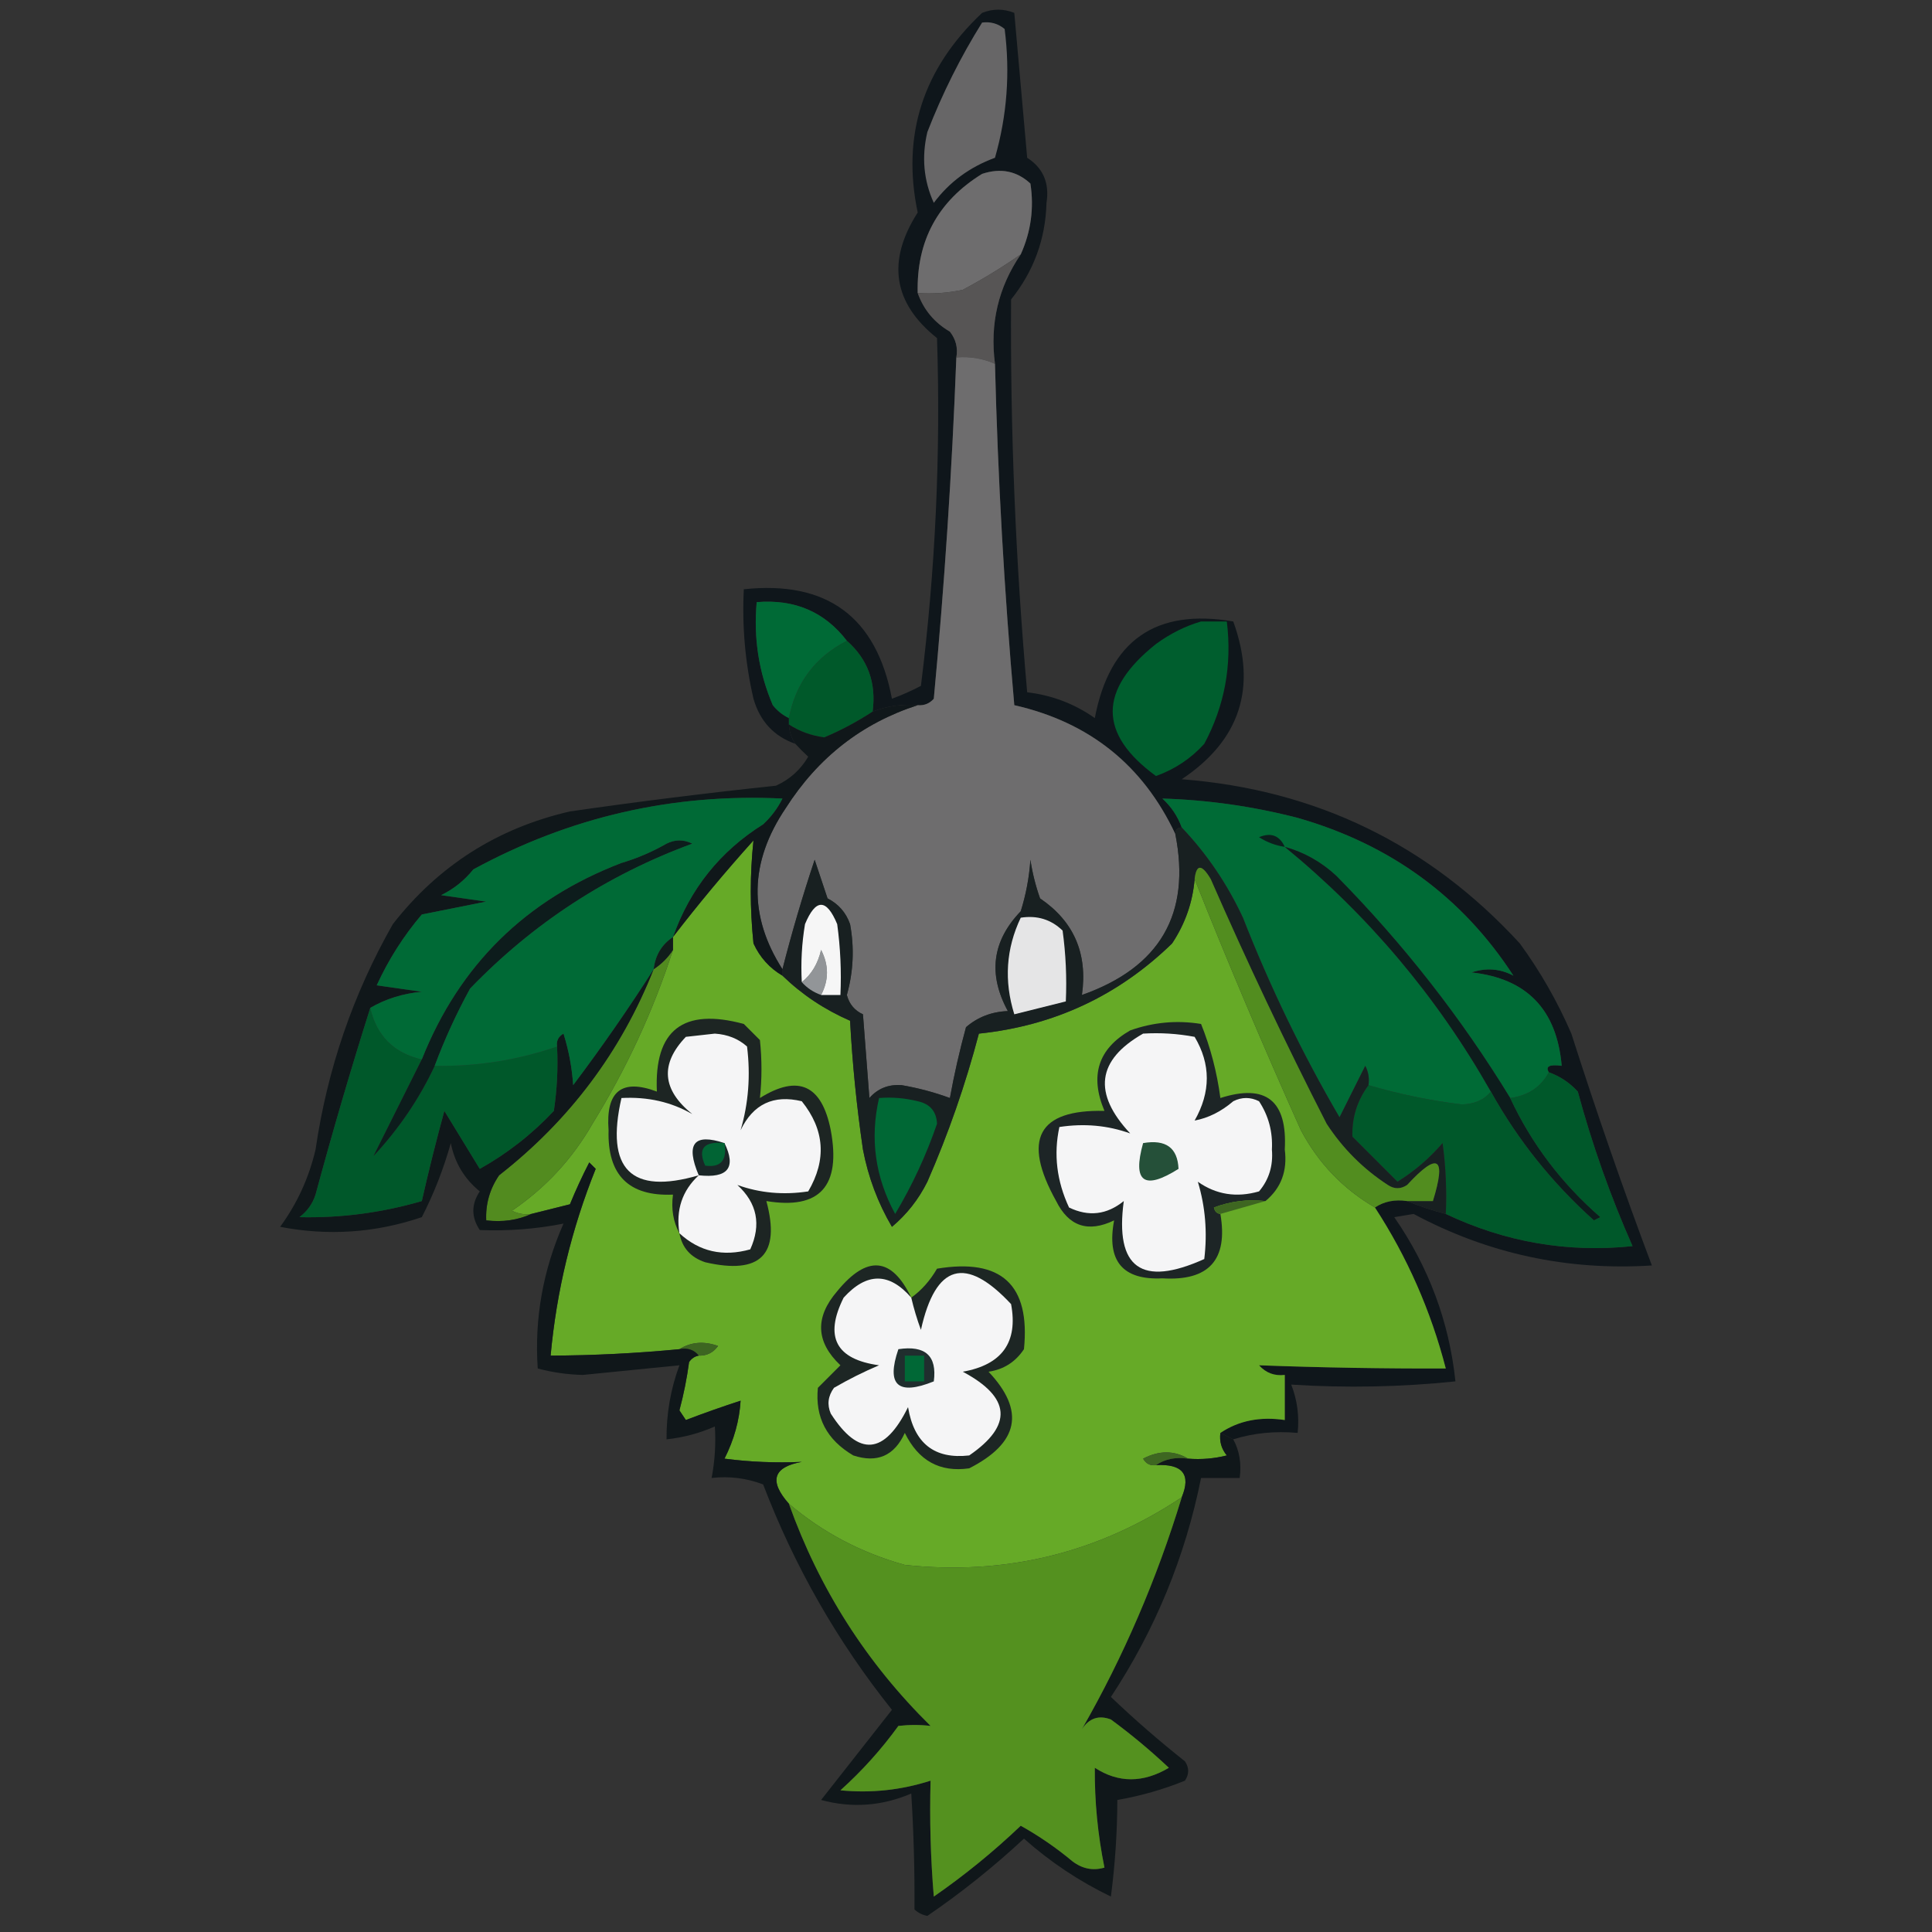 <?xml version="1.0" encoding="UTF-8"?>
<!DOCTYPE svg PUBLIC "-//W3C//DTD SVG 1.1//EN" "http://www.w3.org/Graphics/SVG/1.1/DTD/svg11.dtd">
<svg xmlns="http://www.w3.org/2000/svg" version="1.1" width="300px" height="300px" style="shape-rendering:geometricPrecision; text-rendering:geometricPrecision; image-rendering:optimizeQuality; fill-rule:evenodd; clip-rule:evenodd" xmlns:xlink="http://www.w3.org/1999/xlink">
<rect width="100%" height="100%" fill="#333333" stroke="none"/>
<g><path style="opacity:1" fill="#0f161b" d="M 191.5,223.5 C 190.833,223.167 190.167,222.833 189.5,222.5C 192.337,220.598 195.671,219.931 199.5,220.5C 199.5,218.167 199.5,215.833 199.5,213.5C 197.897,213.688 196.563,213.188 195.5,212C 205.13,212.359 214.797,212.525 224.5,212.5C 222.175,203.522 218.508,195.189 213.5,187.5C 214.919,186.549 216.585,186.216 218.5,186.5C 220.374,187.285 222.374,187.952 224.5,188.5C 233.738,192.882 243.405,194.549 253.5,193.5C 250.054,185.716 247.221,177.716 245,169.5C 243.729,168.117 242.229,167.117 240.5,166.5C 239.933,165.58 240.599,165.246 242.5,165.5C 241.738,156.761 237.072,151.927 228.5,151C 230.769,150.242 232.936,150.409 235,151.5C 227.078,139.291 215.911,131.124 201.5,127C 194.568,125.211 187.568,124.211 180.5,124C 181.883,125.271 182.883,126.771 183.5,128.5C 182.833,128.5 182.5,128.833 182.5,129.5C 177.472,118.806 169.138,112.139 157.5,109.5C 155.942,91.876 154.942,74.209 154.5,56.5C 153.683,50.277 155.016,44.611 158.5,39.5C 160.087,35.977 160.587,32.31 160,28.5C 157.879,26.543 155.379,26.043 152.5,27C 145.629,31.242 142.295,37.409 142.5,45.5C 143.419,48.089 145.086,50.089 147.5,51.5C 148.429,52.689 148.762,54.022 148.5,55.5C 147.824,73.203 146.657,90.87 145,108.5C 144.329,109.252 143.496,109.586 142.5,109.5C 140.05,109.298 137.717,109.631 135.5,110.5C 136.091,106.036 134.758,102.369 131.5,99.5C 128.054,95.007 123.387,93.007 117.5,93.5C 116.99,99.072 117.823,104.405 120,109.5C 120.708,110.381 121.542,111.047 122.5,111.5C 122.5,111.833 122.5,112.167 122.5,112.5C 122.557,113.609 122.89,114.609 123.5,115.5C 120.178,114.342 118.012,112.008 117,108.5C 115.711,102.912 115.211,97.245 115.5,91.5C 128.429,90.125 136.095,95.791 138.5,108.5C 140.059,107.926 141.559,107.26 143,106.5C 145.253,88.532 146.086,70.532 145.5,52.5C 138.669,47.05 137.669,40.55 142.5,33C 139.975,20.99 143.309,10.656 152.5,2C 154.167,1.333 155.833,1.333 157.5,2C 158.151,9.443 158.818,16.943 159.5,24.5C 161.984,26.091 162.984,28.425 162.5,31.5C 162.348,37.122 160.515,42.122 157,46.5C 156.865,66.87 157.699,87.203 159.5,107.5C 163.332,107.944 166.832,109.278 170,111.5C 172.295,99.441 179.462,94.441 191.5,96.5C 195.223,106.782 192.556,114.949 183.5,121C 204.379,122.622 221.879,131.122 236,146.5C 239.172,150.841 241.839,155.508 244,160.5C 247.893,172.681 252.059,184.681 256.5,196.5C 243.376,197.342 231.042,194.675 219.5,188.5C 218.5,188.667 217.5,188.833 216.5,189C 221.858,196.745 225.024,205.245 226,214.5C 217.56,215.38 209.06,215.546 200.5,215C 201.435,217.381 201.768,219.881 201.5,222.5C 197.958,222.187 194.625,222.521 191.5,223.5 Z"/></g>
<g><path style="opacity:1" fill="#676667" d="M 152.5,3.5 C 153.822,3.33 154.989,3.663 156,4.5C 156.873,11.281 156.373,17.948 154.5,24.5C 150.582,25.933 147.415,28.266 145,31.5C 143.42,28.028 143.087,24.362 144,20.5C 146.333,14.501 149.166,8.835 152.5,3.5 Z"/></g>
<g><path style="opacity:1" fill="#6e6d6e" d="M 158.5,39.5 C 155.667,41.478 152.667,43.311 149.5,45C 147.19,45.497 144.857,45.663 142.5,45.5C 142.295,37.409 145.629,31.242 152.5,27C 155.379,26.043 157.879,26.543 160,28.5C 160.587,32.31 160.087,35.977 158.5,39.5 Z"/></g>
<g><path style="opacity:1" fill="#575555" d="M 158.5,39.5 C 155.016,44.611 153.683,50.277 154.5,56.5C 152.621,55.659 150.621,55.325 148.5,55.5C 148.762,54.022 148.429,52.689 147.5,51.5C 145.086,50.089 143.419,48.089 142.5,45.5C 144.857,45.663 147.19,45.497 149.5,45C 152.667,43.311 155.667,41.478 158.5,39.5 Z"/></g>
<g><path style="opacity:1" fill="#6e6d6e" d="M 148.5,55.5 C 150.621,55.325 152.621,55.659 154.5,56.5C 154.942,74.209 155.942,91.876 157.5,109.5C 169.138,112.139 177.472,118.806 182.5,129.5C 184.965,141.889 180.131,150.223 168,154.5C 168.918,148.066 166.752,143.066 161.5,139.5C 160.811,137.556 160.311,135.556 160,133.5C 159.818,136.226 159.318,138.893 158.5,141.5C 154.056,146.115 153.389,151.281 156.5,157C 153.993,157.093 151.826,157.926 150,159.5C 149.005,163.145 148.172,166.812 147.5,170.5C 145.09,169.611 142.59,168.945 140,168.5C 137.966,168.354 136.299,169.02 135,170.5C 134.667,166.167 134.333,161.833 134,157.5C 132.701,156.91 131.868,155.91 131.5,154.5C 132.515,150.869 132.681,147.202 132,143.5C 131.363,141.697 130.197,140.364 128.5,139.5C 127.833,137.5 127.167,135.5 126.5,133.5C 124.608,139.168 122.941,144.835 121.5,150.5C 116.186,142.204 116.353,133.871 122,125.5C 127.021,117.624 133.854,112.291 142.5,109.5C 143.496,109.586 144.329,109.252 145,108.5C 146.657,90.87 147.824,73.203 148.5,55.5 Z"/></g>
<g><path style="opacity:1" fill="#006a36" d="M 131.5,99.5 C 126.561,102.044 123.561,106.044 122.5,111.5C 121.542,111.047 120.708,110.381 120,109.5C 117.823,104.405 116.99,99.072 117.5,93.5C 123.387,93.007 128.054,95.007 131.5,99.5 Z"/></g>
<g><path style="opacity:1" fill="#00592a" d="M 131.5,99.5 C 134.758,102.369 136.091,106.036 135.5,110.5C 133.105,112.07 130.605,113.403 128,114.5C 125.991,114.242 124.157,113.575 122.5,112.5C 122.5,112.167 122.5,111.833 122.5,111.5C 123.561,106.044 126.561,102.044 131.5,99.5 Z"/></g>
<g><path style="opacity:1" fill="#005e2e" d="M 186.5,96.5 C 187.833,96.5 189.167,96.5 190.5,96.5C 191.332,103.255 190.165,109.589 187,115.5C 184.93,117.787 182.43,119.453 179.5,120.5C 170.54,113.966 170.54,107.132 179.5,100C 181.713,98.384 184.047,97.217 186.5,96.5 Z"/></g>
<g><path style="opacity:1" fill="#006b36" d="M 240.5,166.5 C 239.267,168.796 237.267,170.13 234.5,170.5C 226.89,158.04 217.89,146.54 207.5,136C 205.183,133.843 202.516,132.343 199.5,131.5C 212.502,142.153 223.169,154.82 231.5,169.5C 230.486,170.765 228.986,171.431 227,171.5C 222.071,170.892 217.238,169.892 212.5,168.5C 212.649,167.448 212.483,166.448 212,165.5C 210.667,168.167 209.333,170.833 208,173.5C 202.215,163.595 197.215,153.262 193,142.5C 190.552,137.248 187.386,132.581 183.5,128.5C 182.883,126.771 181.883,125.271 180.5,124C 187.568,124.211 194.568,125.211 201.5,127C 215.911,131.124 227.078,139.291 235,151.5C 232.936,150.409 230.769,150.242 228.5,151C 237.072,151.927 241.738,156.761 242.5,165.5C 240.599,165.246 239.933,165.58 240.5,166.5 Z"/></g>
<g><path style="opacity:1" fill="#0c1e1d" d="M 199.5,131.5 C 198.078,131.291 196.745,130.791 195.5,130C 197.352,129.227 198.686,129.727 199.5,131.5 Z"/></g>
<g><path style="opacity:1" fill="#66aa27" d="M 121.5,151.5 C 124.538,154.442 128.038,156.775 132,158.5C 132.361,165.199 133.028,171.865 134,178.5C 134.819,182.794 136.319,186.794 138.5,190.5C 140.804,188.569 142.638,186.236 144,183.5C 147.262,176.048 149.929,168.381 152,160.5C 163.647,159.288 173.647,154.621 182,146.5C 184.035,143.439 185.201,140.105 185.5,136.5C 190.682,149.522 196.182,162.522 202,175.5C 204.715,180.618 208.548,184.618 213.5,187.5C 218.508,195.189 222.175,203.522 224.5,212.5C 214.797,212.525 205.13,212.359 195.5,212C 196.563,213.188 197.897,213.688 199.5,213.5C 199.5,215.833 199.5,218.167 199.5,220.5C 195.671,219.931 192.337,220.598 189.5,222.5C 189.33,223.822 189.663,224.989 190.5,226C 188.527,226.495 186.527,226.662 184.5,226.5C 182.307,225.203 179.973,225.203 177.5,226.5C 177.957,227.298 178.624,227.631 179.5,227.5C 183.637,227.281 184.971,228.947 183.5,232.5C 170.473,241.173 156.14,244.673 140.5,243C 133.718,241.111 127.718,237.945 122.5,233.5C 119.38,229.972 120.047,227.805 124.5,227C 120.453,227.181 116.453,227.015 112.5,226.5C 113.976,223.585 114.81,220.585 115,217.5C 112.165,218.42 109.332,219.42 106.5,220.5C 106.167,220 105.833,219.5 105.5,219C 106.161,216.536 106.661,214.036 107,211.5C 107.383,210.944 107.883,210.611 108.5,210.5C 109.756,210.539 110.756,210.039 111.5,209C 109.288,208.211 107.288,208.378 105.5,209.5C 98.852,210.139 92.186,210.473 85.5,210.5C 86.419,200.491 88.752,190.825 92.5,181.5C 92.167,181.167 91.833,180.833 91.5,180.5C 90.402,182.632 89.402,184.798 88.5,187C 86.482,187.505 84.482,188.005 82.5,188.5C 81.448,188.649 80.448,188.483 79.5,188C 84.713,184.454 88.88,179.954 92,174.5C 97.271,165.962 101.437,156.962 104.5,147.5C 104.5,146.833 104.5,146.167 104.5,145.5C 108.426,140.398 112.592,135.398 117,130.5C 116.44,135.756 116.44,141.09 117,146.5C 117.996,148.66 119.496,150.327 121.5,151.5 Z"/></g>
<g><path style="opacity:1" fill="#528b1f" d="M 104.5,147.5 C 101.437,156.962 97.271,165.962 92,174.5C 88.88,179.954 84.713,184.454 79.5,188C 80.448,188.483 81.448,188.649 82.5,188.5C 80.393,189.468 78.059,189.802 75.5,189.5C 75.387,186.951 76.054,184.618 77.5,182.5C 88.427,173.958 96.427,163.292 101.5,150.5C 102.728,149.694 103.728,148.694 104.5,147.5 Z"/></g>
<g><path style="opacity:1" fill="#0d1c1c" d="M 199.5,131.5 C 202.516,132.343 205.183,133.843 207.5,136C 217.89,146.54 226.89,158.04 234.5,170.5C 237.812,177.593 242.479,183.76 248.5,189C 248.167,189.167 247.833,189.333 247.5,189.5C 241.034,183.704 235.7,177.038 231.5,169.5C 223.169,154.82 212.502,142.153 199.5,131.5 Z"/></g>
<g><path style="opacity:1" fill="#00582a" d="M 240.5,166.5 C 242.229,167.117 243.729,168.117 245,169.5C 247.221,177.716 250.054,185.716 253.5,193.5C 243.405,194.549 233.738,192.882 224.5,188.5C 224.665,184.818 224.499,181.152 224,177.5C 221.961,179.874 219.628,181.874 217,183.5C 214.667,181.167 212.333,178.833 210,176.5C 209.902,173.565 210.735,170.898 212.5,168.5C 217.238,169.892 222.071,170.892 227,171.5C 228.986,171.431 230.486,170.765 231.5,169.5C 235.7,177.038 241.034,183.704 247.5,189.5C 247.833,189.333 248.167,189.167 248.5,189C 242.479,183.76 237.812,177.593 234.5,170.5C 237.267,170.13 239.267,168.796 240.5,166.5 Z"/></g>
<g><path style="opacity:1" fill="#1d2526" d="M 196.5,186.5 C 193.753,186.187 191.086,186.52 188.5,187.5C 188.624,188.107 188.957,188.44 189.5,188.5C 190.721,195.612 187.721,198.946 180.5,198.5C 174.308,198.797 171.808,195.797 173,189.5C 168.965,191.444 165.965,190.444 164,186.5C 158.676,176.925 161.176,172.258 171.5,172.5C 169.187,167.018 170.52,162.851 175.5,160C 179.097,158.723 182.764,158.39 186.5,159C 187.969,162.656 188.969,166.489 189.5,170.5C 196.585,168.24 199.918,170.906 199.5,178.5C 199.927,181.826 198.927,184.492 196.5,186.5 Z"/></g>
<g><path style="opacity:1" fill="#f5f5f6" d="M 177.5,160.5 C 180.187,160.336 182.854,160.503 185.5,161C 188.022,165.238 188.022,169.571 185.5,174C 187.631,173.602 189.631,172.602 191.5,171C 192.833,170.333 194.167,170.333 195.5,171C 196.98,173.247 197.647,175.747 197.5,178.5C 197.712,181.011 197.045,183.178 195.5,185C 192.007,186.004 188.841,185.504 186,183.5C 187.164,187.35 187.498,191.35 187,195.5C 177.261,199.895 173.095,196.895 174.5,186.5C 171.872,188.633 169.039,188.966 166,187.5C 164.085,183.393 163.585,179.226 164.5,175C 168.353,174.413 172.02,174.746 175.5,176C 169.656,169.762 170.322,164.595 177.5,160.5 Z"/></g>
<g><path style="opacity:1" fill="#1d2523" d="M 105.5,191.5 C 104.539,189.735 104.205,187.735 104.5,185.5C 97.633,185.795 94.299,182.462 94.5,175.5C 94.038,169.445 96.538,167.445 102,169.5C 101.566,159.946 106.066,156.446 115.5,159C 116.333,159.833 117.167,160.667 118,161.5C 118.32,164.54 118.32,167.54 118,170.5C 123.949,166.788 127.616,168.454 129,175.5C 130.623,184.201 127.29,187.868 119,186.5C 121.245,194.822 118.078,197.988 109.5,196C 107.249,195.252 105.916,193.752 105.5,191.5 Z"/></g>
<g><path style="opacity:1" fill="#f5f5f6" d="M 105.5,191.5 C 104.924,187.888 105.924,184.888 108.5,182.5C 97.977,185.57 93.977,181.57 96.5,170.5C 100.576,170.281 104.243,171.114 107.5,173C 102.799,169.219 102.466,165.219 106.5,161C 108,160.833 109.5,160.667 111,160.5C 112.981,160.629 114.647,161.296 116,162.5C 116.56,166.988 116.227,171.321 115,175.5C 116.947,171.443 120.114,169.943 124.5,171C 128.051,175.415 128.384,180.082 125.5,185C 121.647,185.587 117.98,185.254 114.5,184C 117.571,186.823 118.238,190.156 116.5,194C 112.259,195.188 108.592,194.355 105.5,191.5 Z"/></g>
<g><path style="opacity:1" fill="#182021" d="M 183.5,128.5 C 187.386,132.581 190.552,137.248 193,142.5C 197.215,153.262 202.215,163.595 208,173.5C 209.333,170.833 210.667,168.167 212,165.5C 212.483,166.448 212.649,167.448 212.5,168.5C 210.735,170.898 209.902,173.565 210,176.5C 212.333,178.833 214.667,181.167 217,183.5C 219.628,181.874 221.961,179.874 224,177.5C 224.499,181.152 224.665,184.818 224.5,188.5C 222.374,187.952 220.374,187.285 218.5,186.5C 219.833,186.5 221.167,186.5 222.5,186.5C 224.62,179.644 223.287,178.811 218.5,184C 217.5,184.667 216.5,184.667 215.5,184C 211.667,181.5 208.5,178.333 206,174.5C 199.614,162.005 193.614,149.338 188,136.5C 186.608,134.158 185.775,134.158 185.5,136.5C 185.201,140.105 184.035,143.439 182,146.5C 173.647,154.621 163.647,159.288 152,160.5C 149.929,168.381 147.262,176.048 144,183.5C 142.638,186.236 140.804,188.569 138.5,190.5C 136.319,186.794 134.819,182.794 134,178.5C 133.028,171.865 132.361,165.199 132,158.5C 128.038,156.775 124.538,154.442 121.5,151.5C 121.5,151.167 121.5,150.833 121.5,150.5C 122.941,144.835 124.608,139.168 126.5,133.5C 127.167,135.5 127.833,137.5 128.5,139.5C 130.197,140.364 131.363,141.697 132,143.5C 132.681,147.202 132.515,150.869 131.5,154.5C 131.868,155.91 132.701,156.91 134,157.5C 134.333,161.833 134.667,166.167 135,170.5C 136.299,169.02 137.966,168.354 140,168.5C 142.59,168.945 145.09,169.611 147.5,170.5C 148.172,166.812 149.005,163.145 150,159.5C 151.826,157.926 153.993,157.093 156.5,157C 153.389,151.281 154.056,146.115 158.5,141.5C 159.318,138.893 159.818,136.226 160,133.5C 160.311,135.556 160.811,137.556 161.5,139.5C 166.752,143.066 168.918,148.066 168,154.5C 180.131,150.223 184.965,141.889 182.5,129.5C 182.5,128.833 182.833,128.5 183.5,128.5 Z"/></g>
<g><path style="opacity:1" fill="#006835" d="M 136.5,170.5 C 138.527,170.338 140.527,170.505 142.5,171C 144.41,171.408 145.41,172.575 145.5,174.5C 143.811,179.408 141.644,184.075 139,188.5C 135.89,182.79 135.056,176.79 136.5,170.5 Z"/></g>
<g><path style="opacity:1" fill="#929598" d="M 127.5,154.5 C 126.29,154.068 125.29,153.401 124.5,152.5C 125.999,151.322 126.999,149.655 127.5,147.5C 128.714,149.859 128.714,152.192 127.5,154.5 Z"/></g>
<g><path style="opacity:1" fill="#e5e5e6" d="M 158.5,142.5 C 161.044,142.104 163.211,142.771 165,144.5C 165.499,148.152 165.665,151.818 165.5,155.5C 162.833,156.167 160.167,156.833 157.5,157.5C 155.88,152.304 156.214,147.304 158.5,142.5 Z"/></g>
<g><path style="opacity:1" fill="#f6f6f6" d="M 127.5,154.5 C 128.714,152.192 128.714,149.859 127.5,147.5C 126.999,149.655 125.999,151.322 124.5,152.5C 124.335,149.482 124.502,146.482 125,143.5C 126.667,139.5 128.333,139.5 130,143.5C 130.499,147.152 130.665,150.818 130.5,154.5C 129.5,154.5 128.5,154.5 127.5,154.5 Z"/></g>
<g><path style="opacity:1" fill="#528d1f" d="M 218.5,186.5 C 216.585,186.216 214.919,186.549 213.5,187.5C 208.548,184.618 204.715,180.618 202,175.5C 196.182,162.522 190.682,149.522 185.5,136.5C 185.775,134.158 186.608,134.158 188,136.5C 193.614,149.338 199.614,162.005 206,174.5C 208.5,178.333 211.667,181.5 215.5,184C 216.5,184.667 217.5,184.667 218.5,184C 223.287,178.811 224.62,179.644 222.5,186.5C 221.167,186.5 219.833,186.5 218.5,186.5 Z"/></g>
<g><path style="opacity:1" fill="#255039" d="M 177.5,177.5 C 181.029,176.889 182.862,178.223 183,181.5C 177.648,184.877 175.815,183.544 177.5,177.5 Z"/></g>
<g><path style="opacity:1" fill="#1a2627" d="M 112.5,177.5 C 114.361,181.328 113.027,182.995 108.5,182.5C 106.424,177.589 107.757,175.923 112.5,177.5 Z"/></g>
<g><path style="opacity:1" fill="#016434" d="M 112.5,177.5 C 112.934,180.166 111.934,181.333 109.5,181C 108.306,178.342 109.306,177.176 112.5,177.5 Z"/></g>
<g><path style="opacity:1" fill="#3e6621" d="M 196.5,186.5 C 194.167,187.167 191.833,187.833 189.5,188.5C 188.957,188.44 188.624,188.107 188.5,187.5C 191.086,186.52 193.753,186.187 196.5,186.5 Z"/></g>
<g><path style="opacity:1" fill="#3d6621" d="M 105.5,209.5 C 107.288,208.378 109.288,208.211 111.5,209C 110.756,210.039 109.756,210.539 108.5,210.5C 107.791,209.596 106.791,209.263 105.5,209.5 Z"/></g>
<g><path style="opacity:1" fill="#10171a" d="M 142.5,109.5 C 133.854,112.291 127.021,117.624 122,125.5C 116.353,133.871 116.186,142.204 121.5,150.5C 121.5,150.833 121.5,151.167 121.5,151.5C 119.496,150.327 117.996,148.66 117,146.5C 116.44,141.09 116.44,135.756 117,130.5C 112.592,135.398 108.426,140.398 104.5,145.5C 107.152,138.019 111.818,132.186 118.5,128C 119.743,126.846 120.743,125.512 121.5,124C 104.502,123.168 88.502,126.835 73.5,135C 72.122,136.713 70.455,138.047 68.5,139C 70.833,139.333 73.167,139.667 75.5,140C 72.167,140.667 68.833,141.333 65.5,142C 62.667,145.328 60.334,148.995 58.5,153C 60.833,153.333 63.167,153.667 65.5,154C 62.543,154.279 59.877,155.113 57.5,156.5C 54.492,165.987 51.658,175.653 49,185.5C 48.535,186.931 47.701,188.097 46.5,189C 52.941,189.147 59.274,188.313 65.5,186.5C 66.56,181.804 67.727,177.138 69,172.5C 70.833,175.5 72.667,178.5 74.5,181.5C 78.787,179.103 82.62,176.103 86,172.5C 86.498,169.183 86.665,165.85 86.5,162.5C 86.369,161.624 86.703,160.957 87.5,160.5C 88.318,163.107 88.818,165.774 89,168.5C 93.436,162.608 97.602,156.608 101.5,150.5C 96.427,163.292 88.427,173.958 77.5,182.5C 76.054,184.618 75.387,186.951 75.5,189.5C 78.059,189.802 80.393,189.468 82.5,188.5C 84.482,188.005 86.482,187.505 88.5,187C 89.402,184.798 90.402,182.632 91.5,180.5C 91.833,180.833 92.167,181.167 92.5,181.5C 88.752,190.825 86.419,200.491 85.5,210.5C 92.186,210.473 98.852,210.139 105.5,209.5C 106.791,209.263 107.791,209.596 108.5,210.5C 107.883,210.611 107.383,210.944 107,211.5C 106.661,214.036 106.161,216.536 105.5,219C 105.833,219.5 106.167,220 106.5,220.5C 109.332,219.42 112.165,218.42 115,217.5C 114.81,220.585 113.976,223.585 112.5,226.5C 116.453,227.015 120.453,227.181 124.5,227C 120.047,227.805 119.38,229.972 122.5,233.5C 127.215,246.706 134.548,258.206 144.5,268C 142.874,267.805 141.207,267.805 139.5,268C 136.87,271.632 133.87,274.965 130.5,278C 135.267,278.467 139.933,277.967 144.5,276.5C 144.334,282.509 144.501,288.509 145,294.5C 149.775,291.192 154.275,287.526 158.5,283.5C 161.341,285.086 164.007,286.92 166.5,289C 168.044,290.187 169.711,290.52 171.5,290C 170.46,284.892 169.96,279.726 170,274.5C 173.668,276.878 177.501,276.878 181.5,274.5C 178.646,271.812 175.646,269.312 172.5,267C 170.633,266.289 169.133,266.789 168,268.5C 174.459,257.228 179.626,245.228 183.5,232.5C 184.971,228.947 183.637,227.281 179.5,227.5C 180.919,226.549 182.585,226.216 184.5,226.5C 186.527,226.662 188.527,226.495 190.5,226C 189.663,224.989 189.33,223.822 189.5,222.5C 190.167,222.833 190.833,223.167 191.5,223.5C 192.461,225.265 192.795,227.265 192.5,229.5C 190.5,229.5 188.5,229.5 186.5,229.5C 184.036,241.759 179.369,253.092 172.5,263.5C 176.16,266.991 179.994,270.324 184,273.5C 184.667,274.5 184.667,275.5 184,276.5C 180.625,277.87 177.125,278.87 173.5,279.5C 173.487,284.463 173.153,289.463 172.5,294.5C 167.57,292.12 163.07,289.12 159,285.5C 154.277,289.894 149.277,293.894 144,297.5C 143.228,297.355 142.561,297.022 142,296.5C 142.042,290.459 141.875,284.459 141.5,278.5C 136.933,280.452 132.267,280.786 127.5,279.5C 131.167,274.833 134.833,270.167 138.5,265.5C 130.035,254.909 123.369,243.242 118.5,230.5C 115.914,229.52 113.247,229.187 110.5,229.5C 111.008,226.824 111.175,224.157 111,221.5C 108.618,222.554 106.118,223.221 103.5,223.5C 103.469,219.516 104.136,215.683 105.5,212C 100.56,212.486 95.56,212.986 90.5,213.5C 88.109,213.441 85.775,213.107 83.5,212.5C 82.974,204.748 84.308,197.248 87.5,190C 83.263,190.841 78.929,191.174 74.5,191C 73.167,189 73.167,187 74.5,185C 72.106,183.048 70.606,180.548 70,177.5C 68.869,181.526 67.369,185.359 65.5,189C 58.29,191.444 50.957,191.944 43.5,190.5C 46.138,186.889 47.971,182.889 49,178.5C 50.82,166.038 54.82,154.372 61,143.5C 68.087,134.415 77.254,128.582 88.5,126C 99.138,124.464 109.805,123.13 120.5,122C 122.64,121.027 124.307,119.527 125.5,117.5C 124.757,116.818 124.091,116.151 123.5,115.5C 122.89,114.609 122.557,113.609 122.5,112.5C 124.157,113.575 125.991,114.242 128,114.5C 130.605,113.403 133.105,112.07 135.5,110.5C 137.717,109.631 140.05,109.298 142.5,109.5 Z"/></g>
<g><path style="opacity:1" fill="#00582a" d="M 57.5,156.5 C 58.5,160.833 61.167,163.5 65.5,164.5C 62.925,169.65 60.425,174.65 58,179.5C 61.932,175.286 65.099,170.62 67.5,165.5C 74.022,165.619 80.355,164.619 86.5,162.5C 86.665,165.85 86.498,169.183 86,172.5C 82.62,176.103 78.787,179.103 74.5,181.5C 72.667,178.5 70.833,175.5 69,172.5C 67.727,177.138 66.56,181.804 65.5,186.5C 59.274,188.313 52.941,189.147 46.5,189C 47.701,188.097 48.535,186.931 49,185.5C 51.658,175.653 54.492,165.987 57.5,156.5 Z"/></g>
<g><path style="opacity:1" fill="#0d1c1c" d="M 67.5,165.5 C 65.099,170.62 61.932,175.286 58,179.5C 60.425,174.65 62.925,169.65 65.5,164.5C 71.321,149.846 81.655,139.679 96.5,134C 98.949,133.275 101.283,132.275 103.5,131C 104.833,130.333 106.167,130.333 107.5,131C 94.274,135.862 82.774,143.362 73,153.5C 70.878,157.363 69.045,161.363 67.5,165.5 Z"/></g>
<g><path style="opacity:1" fill="#111c1b" d="M 104.5,145.5 C 104.5,146.167 104.5,146.833 104.5,147.5C 103.728,148.694 102.728,149.694 101.5,150.5C 101.75,148.326 102.75,146.659 104.5,145.5 Z"/></g>
<g><path style="opacity:1" fill="#006a36" d="M 104.5,145.5 C 102.75,146.659 101.75,148.326 101.5,150.5C 97.602,156.608 93.436,162.608 89,168.5C 88.818,165.774 88.318,163.107 87.5,160.5C 86.703,160.957 86.369,161.624 86.5,162.5C 80.355,164.619 74.022,165.619 67.5,165.5C 69.045,161.363 70.878,157.363 73,153.5C 82.774,143.362 94.274,135.862 107.5,131C 106.167,130.333 104.833,130.333 103.5,131C 101.283,132.275 98.949,133.275 96.5,134C 81.655,139.679 71.321,149.846 65.5,164.5C 61.167,163.5 58.5,160.833 57.5,156.5C 59.877,155.113 62.543,154.279 65.5,154C 63.167,153.667 60.833,153.333 58.5,153C 60.334,148.995 62.667,145.328 65.5,142C 68.833,141.333 72.167,140.667 75.5,140C 73.167,139.667 70.833,139.333 68.5,139C 70.455,138.047 72.122,136.713 73.5,135C 88.502,126.835 104.502,123.168 121.5,124C 120.743,125.512 119.743,126.846 118.5,128C 111.818,132.186 107.152,138.019 104.5,145.5 Z"/></g>
<g><path style="opacity:1" fill="#3e6721" d="M 184.5,226.5 C 182.585,226.216 180.919,226.549 179.5,227.5C 178.624,227.631 177.957,227.298 177.5,226.5C 179.973,225.203 182.307,225.203 184.5,226.5 Z"/></g>
<g><path style="opacity:1" fill="#1d2624" d="M 141.5,201.5 C 143.088,200.359 144.421,198.859 145.5,197C 155.502,195.338 160.002,199.504 159,209.5C 157.681,211.487 155.848,212.654 153.5,213C 159.222,219.066 158.222,224.066 150.5,228C 145.95,228.659 142.616,226.826 140.5,222.5C 138.877,226.058 136.21,227.224 132.5,226C 128.376,223.58 126.543,220.08 127,215.5C 128.167,214.333 129.333,213.167 130.5,212C 126.677,208.384 126.511,204.551 130,200.5C 134.633,194.84 138.467,195.173 141.5,201.5 Z"/></g>
<g><path style="opacity:1" fill="#f5f5f6" d="M 141.5,201.5 C 141.892,203.179 142.392,204.846 143,206.5C 145.273,196.267 149.94,194.933 157,202.5C 158.106,208.415 155.606,211.915 149.5,213C 156.976,216.989 157.309,221.322 150.5,226C 145.096,226.618 141.93,224.118 141,218.5C 137.344,225.931 133.344,226.264 129,219.5C 128.405,218.101 128.572,216.768 129.5,215.5C 131.769,214.185 134.102,213.018 136.5,212C 129.791,211.083 127.958,207.583 131,201.5C 134.578,197.552 138.078,197.552 141.5,201.5 Z"/></g>
<g><path style="opacity:1" fill="#202e2e" d="M 139.5,209.5 C 143.691,208.869 145.525,210.535 145,214.5C 139.42,216.752 137.587,215.085 139.5,209.5 Z"/></g>
<g><path style="opacity:1" fill="#006836" d="M 140.5,210.5 C 141.5,210.5 142.5,210.5 143.5,210.5C 143.5,211.833 143.5,213.167 143.5,214.5C 142.5,214.5 141.5,214.5 140.5,214.5C 140.5,213.167 140.5,211.833 140.5,210.5 Z"/></g>
<g><path style="opacity:1" fill="#54911f" d="M 183.5,232.5 C 179.626,245.228 174.459,257.228 168,268.5C 169.133,266.789 170.633,266.289 172.5,267C 175.646,269.312 178.646,271.812 181.5,274.5C 177.501,276.878 173.668,276.878 170,274.5C 169.96,279.726 170.46,284.892 171.5,290C 169.711,290.52 168.044,290.187 166.5,289C 164.007,286.92 161.341,285.086 158.5,283.5C 154.275,287.526 149.775,291.192 145,294.5C 144.501,288.509 144.334,282.509 144.5,276.5C 139.933,277.967 135.267,278.467 130.5,278C 133.87,274.965 136.87,271.632 139.5,268C 141.207,267.805 142.874,267.805 144.5,268C 134.548,258.206 127.215,246.706 122.5,233.5C 127.718,237.945 133.718,241.111 140.5,243C 156.14,244.673 170.473,241.173 183.5,232.5 Z"/></g>
</svg>

